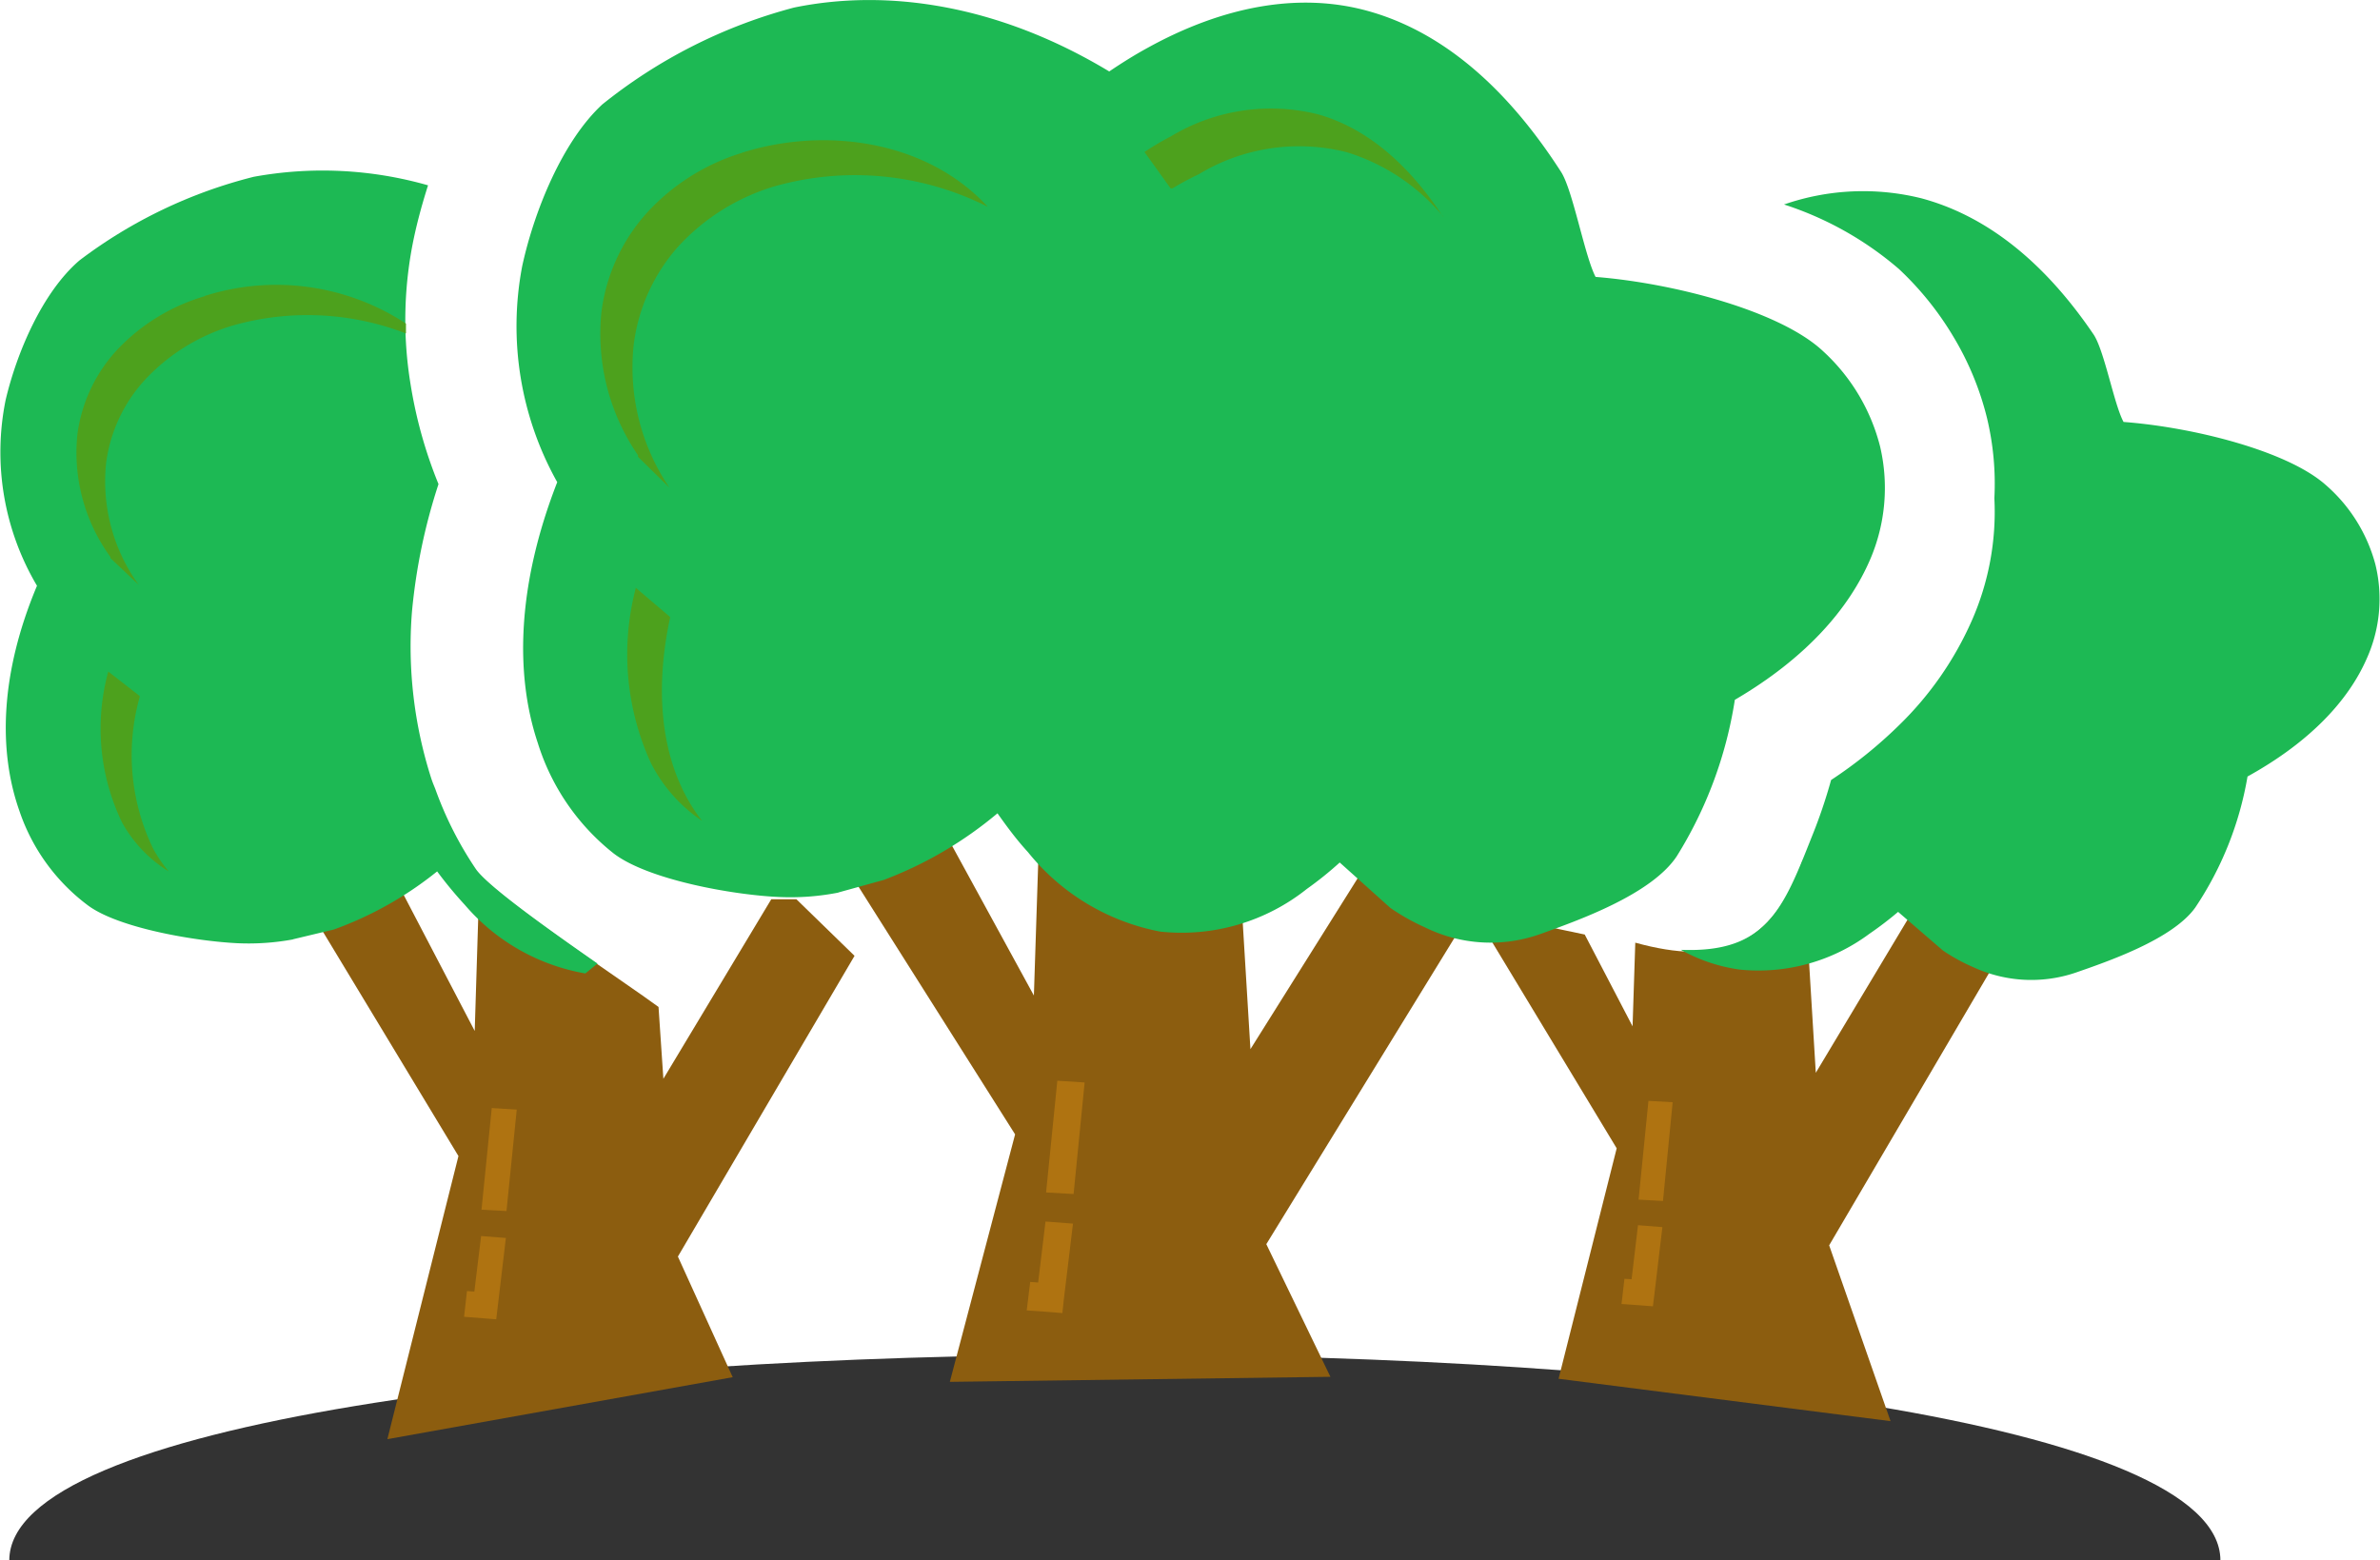 <svg id="Trees" data-name="Layer 1" xmlns="http://www.w3.org/2000/svg" viewBox="0 0 122.88 80.58">
<defs>
    iconUrl: `${img.trees_icon.url.replace('%PUBLIC_URL%', process.env.PUBLIC_URL)}`,
<style>.cls-1{fill:#333;}.cls-1,.cls-2{fill-rule:evenodd;}.cls-2{fill:#8c5d0f;}.cls-3{fill:#1db954;}.cls-4{fill:#4da11d;}.cls-5{fill:#af7311;}</style>
</defs>
<title>trees</title>
<path class="cls-1" d="M114.64,80.58H.48c0-14.17,114.16-14.17,114.16,0Z"/>
<path class="cls-2" d="M20,74.32l17.83-3.2L35,64.89l9.12-15.53-3-2.92c-.44,0-.88,0-1.3,0l-5.57,9.27L34,52c-1.68-1.24-7.78-5.26-9.24-6.84l-.25,8.08-4.26-8.16L16,47l7.67,12.7L20,74.32Z"/>
<path class="cls-3" d="M15.11,48.51,17.24,48h0A18.49,18.49,0,0,0,22.57,45,20.9,20.9,0,0,0,24,46.73a10.58,10.58,0,0,0,6.22,3.54l.63-.51c-2.57-1.79-5.67-4-6.28-4.88a18.55,18.55,0,0,1-2.1-4.15c-.07-.17-.14-.34-.2-.52a22.37,22.37,0,0,1-1-8.62A29.89,29.89,0,0,1,22.64,25a23.37,23.37,0,0,1-1.44-5.14,20.49,20.49,0,0,1,.19-7.67c.18-.83.42-1.71.71-2.62a19.79,19.79,0,0,0-9-.44,24.92,24.92,0,0,0-9,4.32C2.18,15.1.86,18.23.29,20.66a13.55,13.55,0,0,0,1.62,9.59C0,34.8-.09,38.78,1,41.87a10.13,10.13,0,0,0,3.56,4.9c1.6,1.17,5.57,1.84,7.73,1.94a12.68,12.68,0,0,0,2.85-.2Zm0,0Z"/>
<path class="cls-4" d="M5.59,34.68a11.15,11.15,0,0,0,.71,7.79A6.87,6.87,0,0,0,8.71,45a6.91,6.91,0,0,1-.81-1.19A11.09,11.09,0,0,1,7.21,36l0-.06L5.59,34.68Zm5-19.39A10.12,10.12,0,0,0,6.11,18,7.93,7.93,0,0,0,4,22.4,9.15,9.15,0,0,0,5.7,28.76l0,.06L7.16,30.2a9.11,9.11,0,0,1-1.68-6.3,7.86,7.86,0,0,1,2.13-4.42,10.12,10.12,0,0,1,4.48-2.69,14.11,14.11,0,0,1,8.87.43c0-.17,0-.34,0-.51a12.19,12.19,0,0,0-10.41-1.42Z"/>
<polygon class="cls-5" points="26.12 63.92 25.7 67.46 25.62 68.13 24.98 68.08 23.96 68 24.11 66.67 24.49 66.7 24.84 63.83 26.12 63.93 26.12 63.92 26.12 63.92"/>
<polygon class="cls-5" points="26.68 57.3 26.15 62.54 24.86 62.47 25.39 57.22 26.68 57.3 26.68 57.3 26.68 57.3"/>
<path class="cls-2" d="M80.46,71.2l17.15,2.19-3.17-9.08,8.87-15.11-3.67-3.63L93.75,55.4l-.67-11c-1.57,4.5-4.32,5.48-8.65,4.28L84.29,53l-2.47-4.74c-1.75-.35-3.67-.81-5.71-1.33l-.11,0L83.47,59.3l-3,11.9Z"/>
<path class="cls-3" d="M86.82,49.07a8.66,8.66,0,0,0,3,1,9.59,9.59,0,0,0,6.7-1.85A18,18,0,0,0,98,47.09l2.32,2a9.38,9.38,0,0,0,1.57.86,7.13,7.13,0,0,0,5.27.28c1.61-.56,5-1.71,6.18-3.36a17.37,17.37,0,0,0,2.7-6.77c3.22-1.78,5.21-3.92,6.16-6.1a7.5,7.5,0,0,0,.44-4.86,8.25,8.25,0,0,0-2.6-4.13c-2-1.74-6.82-2.95-10.4-3.22-.5-.92-1-3.75-1.57-4.55-2.66-3.91-5.67-6.14-8.87-7a12.47,12.47,0,0,0-7.09.32,17.19,17.19,0,0,1,5.93,3.33,16,16,0,0,1,2.81,3.49,15.19,15.19,0,0,1,1.74,4.21v0a14.57,14.57,0,0,1,.38,4.14,13.92,13.92,0,0,1-1.17,6.33h0a17.21,17.21,0,0,1-3.73,5.37,23.19,23.19,0,0,1-3.53,2.85,26.69,26.69,0,0,1-1,2.94c-1.48,3.73-2.34,6-6.74,5.83Z"/>
<polygon class="cls-5" points="85.83 63.37 85.42 66.81 85.34 67.46 84.71 67.41 83.72 67.34 83.87 66.04 84.24 66.06 84.57 63.27 85.83 63.37 85.83 63.37 85.83 63.37"/>
<polygon class="cls-5" points="86.36 56.92 85.86 62.02 84.6 61.95 85.11 56.85 86.36 56.92 86.36 56.92 86.36 56.92"/>
<polygon class="cls-2" points="49.04 71.36 68.69 71.1 65.38 64.25 75.87 47.17 71.53 43.07 64.56 54.18 63.77 41.18 53.74 40.33 53.38 51.41 48.48 42.44 43.58 44.61 52.41 58.58 49.04 71.36 49.04 71.36"/>
<path class="cls-3" d="M43.28,46.09l2.35-.65h0A20.27,20.27,0,0,0,51.5,42c.51.72,1,1.38,1.57,2a11.52,11.52,0,0,0,6.84,4.11,10.38,10.38,0,0,0,7.57-2.21,18,18,0,0,0,1.69-1.36l2.62,2.35a11.31,11.31,0,0,0,1.78,1,7.66,7.66,0,0,0,6,.33c1.82-.66,5.67-2,7-4a21.45,21.45,0,0,0,3-8.08c3.64-2.13,5.89-4.68,7-7.28a9.36,9.36,0,0,0,.5-5.8,10,10,0,0,0-2.94-4.92c-2.21-2.08-7.71-3.52-11.75-3.84-.57-1.1-1.17-4.47-1.78-5.42-3-4.67-6.4-7.33-10-8.32S63.08.36,59.27,2.46c-.66.36-1.32.77-2,1.23C51.55.24,45.82-.6,41,.39a26.63,26.63,0,0,0-9.9,5c-2.07,1.91-3.53,5.54-4.14,8.36A16.5,16.5,0,0,0,28.77,24.9c-2.06,5.28-2.2,9.9-1,13.48a11.69,11.69,0,0,0,3.91,5.69c1.77,1.36,6.13,2.14,8.5,2.25a12.89,12.89,0,0,0,3.13-.23Zm0,0Z"/>
<path class="cls-4" d="M74.49,11.17c-1.92-2.91-4.1-4.6-6.42-5.26a10,10,0,0,0-7.63,1.14,13.64,13.64,0,0,0-1.35.8l1.35,1.88.09,0A15.18,15.18,0,0,1,61.89,9a10,10,0,0,1,7.64-1.14,10.5,10.5,0,0,1,5,3.34ZM32.82,30.39a13.49,13.49,0,0,0,.78,9,7.9,7.9,0,0,0,2.65,3A8.37,8.37,0,0,1,35.36,41c-1.17-2.25-1.57-5.35-.76-9.12l-.05-.06-1.73-1.47Zm5.5-22.5A11,11,0,0,0,33.39,11a9.44,9.44,0,0,0-2.34,5.13,11.09,11.09,0,0,0,1.89,7.38l0,.08,1.62,1.59a11.07,11.07,0,0,1-1.85-7.31A9.38,9.38,0,0,1,35,12.75,11,11,0,0,1,40,9.62,15.21,15.21,0,0,1,51,10.68c-3.16-3.44-8.41-4.15-12.7-2.79Z"/>
<polygon class="cls-5" points="55.4 63.18 54.93 67.07 54.85 67.81 54.14 67.75 53.01 67.67 53.19 66.2 53.6 66.23 53.98 63.08 55.4 63.19 55.4 63.18 55.4 63.18"/>
<polygon class="cls-5" points="56 55.9 55.43 61.66 54.01 61.58 54.59 55.81 56 55.9 56 55.9 56 55.9"/>
</svg>